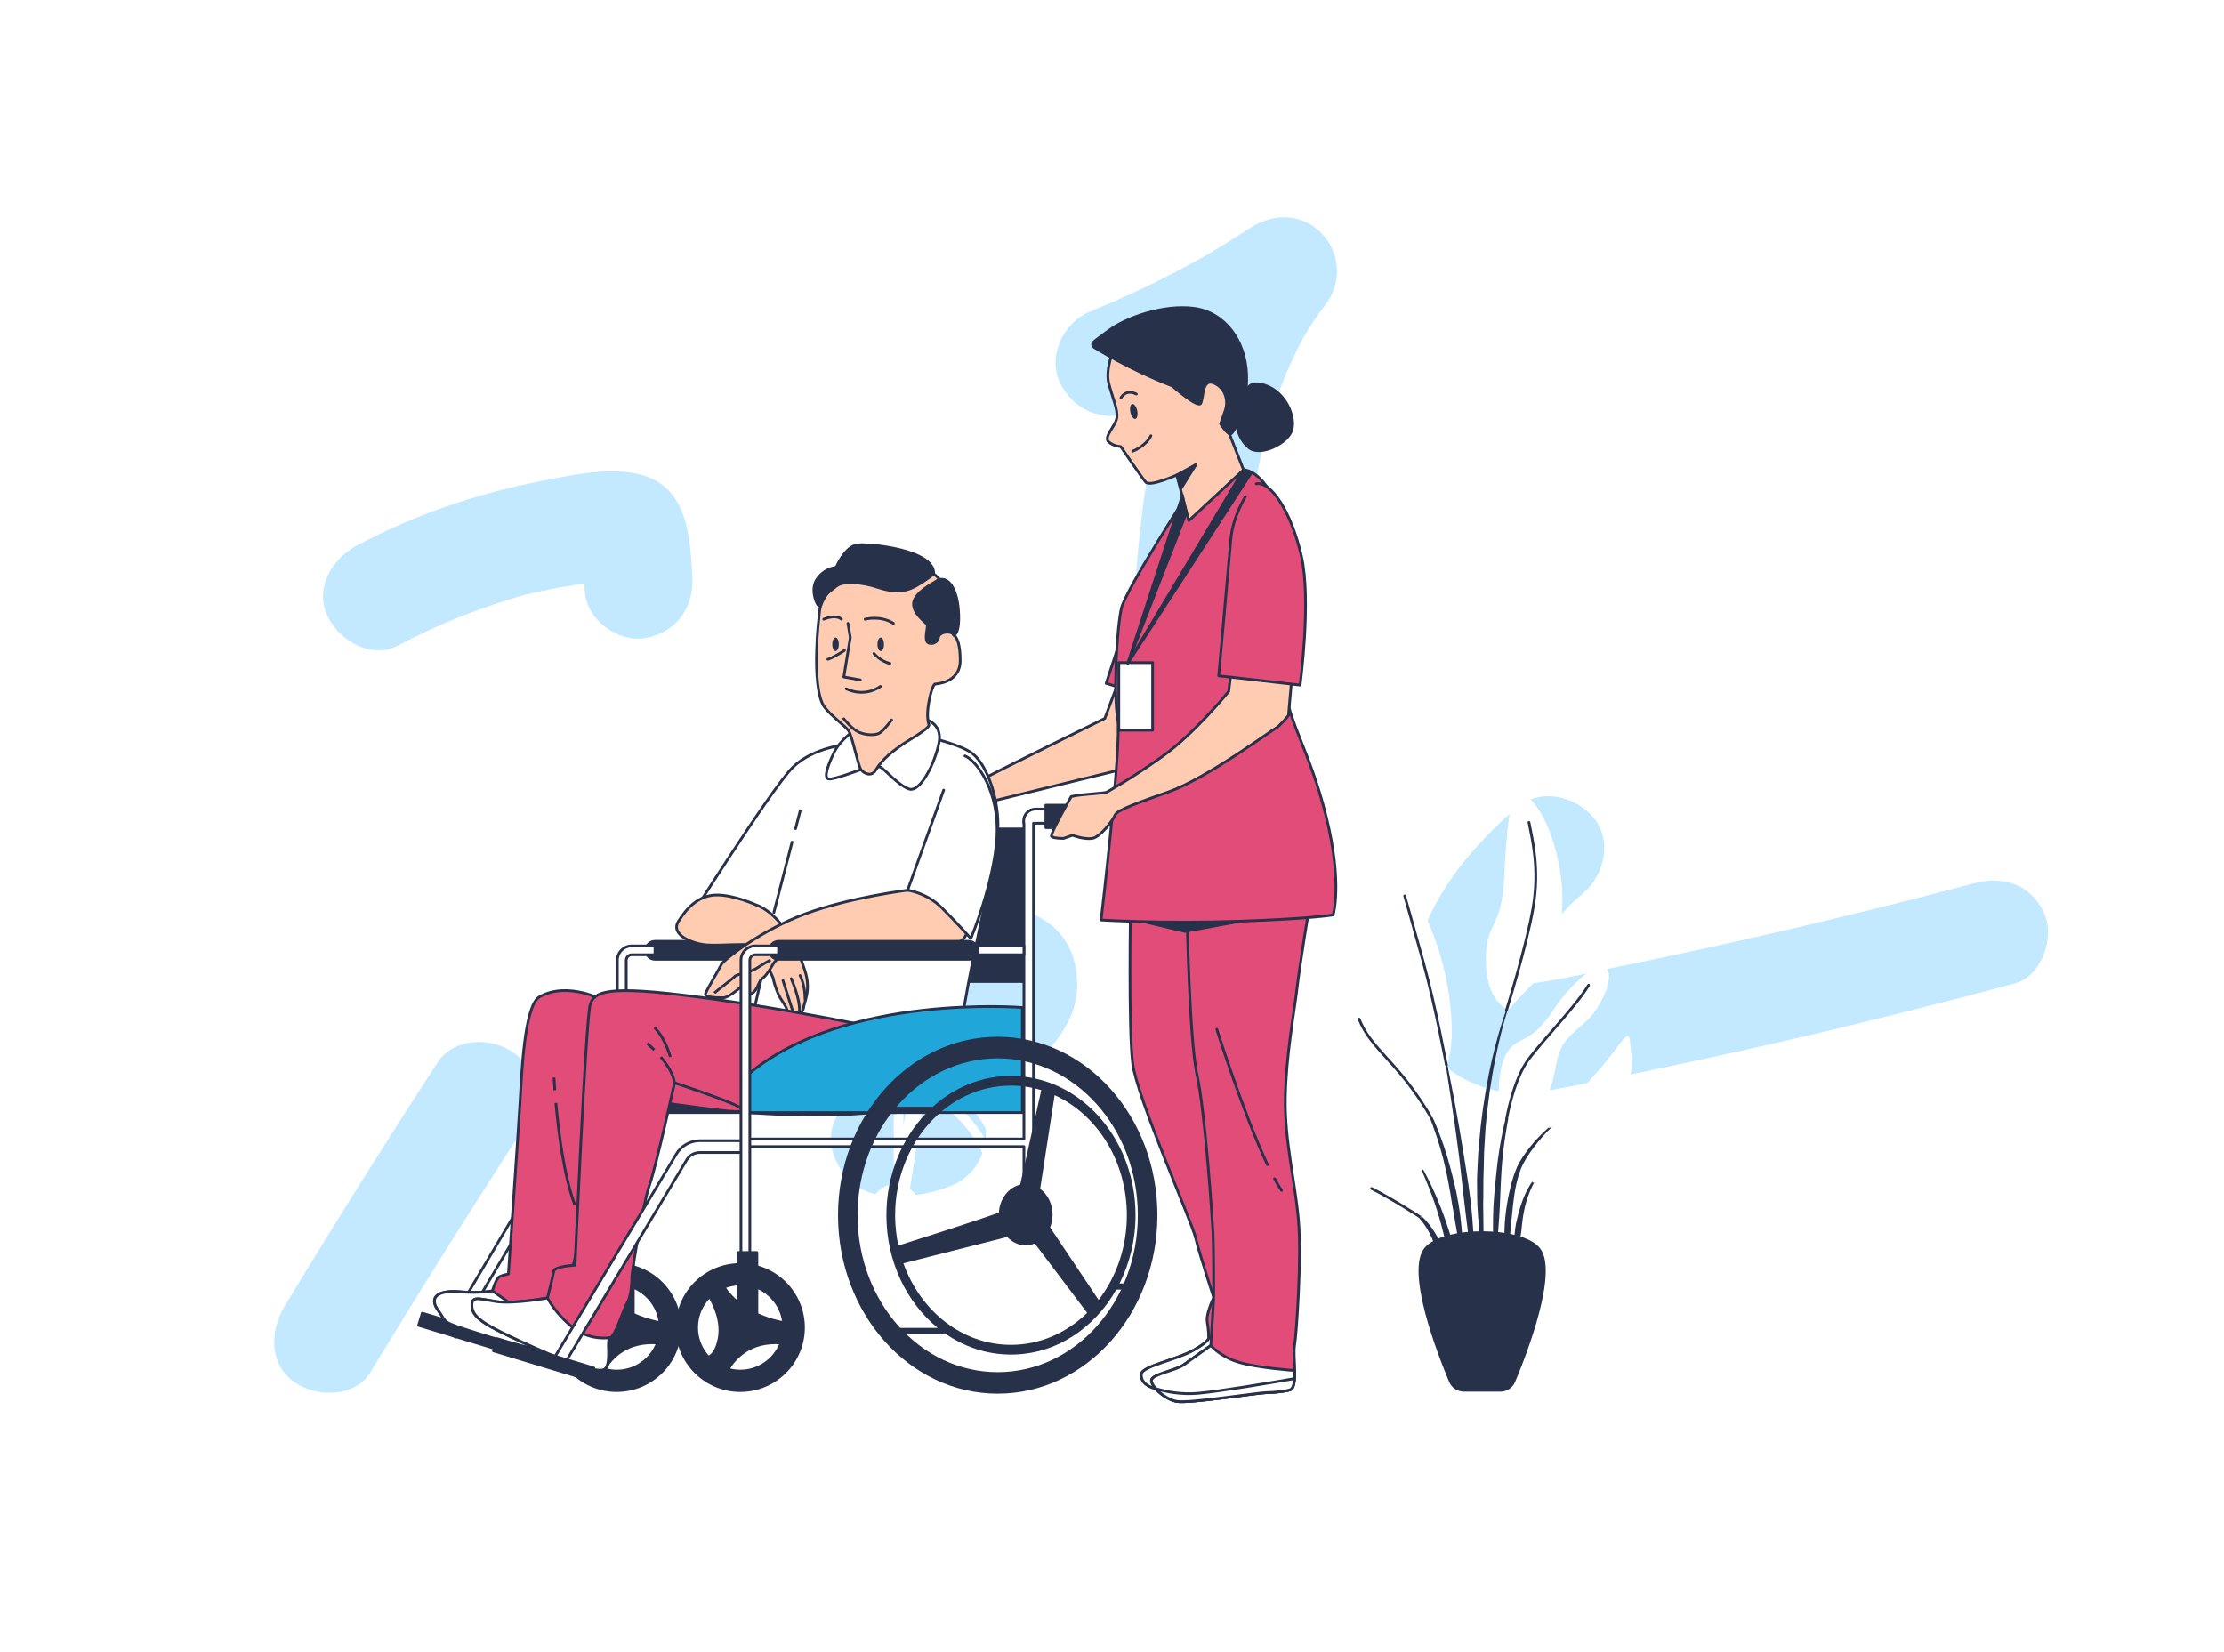 <svg width="821" height="610" viewBox="0 0 821 610" fill="none" xmlns="http://www.w3.org/2000/svg">
<g opacity="0.8" filter="url(#filter0_f_221_9709)">
<path d="M435.929 240.838C446.085 241.803 457.747 234.926 458.509 223.79C459.939 202.95 462.048 182.069 466.934 161.713C467.212 160.579 467.49 159.445 467.779 158.306C467.828 158.106 468.14 156.994 468.317 156.345C468.587 155.454 468.959 154.197 469.025 153.978C469.361 152.868 469.722 151.76 470.083 150.651C471.698 145.703 473.533 140.82 475.609 136.054C476.637 133.676 477.737 131.327 478.895 129.003C479.409 127.975 479.933 126.943 480.477 125.928C480.546 125.803 480.819 125.271 481.091 124.763C481.483 124.11 482.489 122.352 482.648 122.094C483.264 121.109 483.884 120.134 484.522 119.175C486.127 116.739 487.825 114.384 489.575 112.067C495.59 104.084 494.676 92.847 487.643 85.893C480.243 78.575 469.89 78.65 461.426 84.187C456.673 87.296 451.864 90.296 446.996 93.213C446.6 93.448 445.881 93.863 445.537 94.077C444.507 94.669 443.462 95.255 442.424 95.827C439.634 97.371 436.822 98.889 433.993 100.366C423.62 105.79 412.977 110.676 402.153 115.121C392.469 119.097 386.716 131.423 391.26 141.202C395.834 151.028 406.982 156.299 417.359 152.05C421.562 150.319 425.716 148.501 429.86 146.627C423.425 169.876 420.563 194.329 418.922 218.304C418.208 228.711 424.695 239.765 435.964 240.836L435.929 240.838Z" fill="#B3E4FF"/>
<path d="M728.412 326.128C727.005 326.504 725.587 326.884 724.179 327.26C722.848 327.616 722.142 327.799 722.045 327.827C719.54 328.486 717.042 329.131 714.533 329.78C708.875 331.246 703.219 332.687 697.541 334.102C686.202 336.947 674.849 339.702 663.474 342.371C641.437 347.546 619.314 352.397 597.135 356.935C586.528 359.107 575.833 361.735 565.096 363.097C564.503 363.173 562.469 363.195 561.314 363.251C561.43 362.423 561.566 361.587 561.742 360.759C561.762 360.691 561.78 360.647 561.8 360.579C562.623 358.404 563.559 356.328 564.483 354.195C565.031 353.19 565.28 352.715 565.255 352.714C565.704 351.965 566.157 351.226 566.625 350.494C569.396 346.162 572.476 342.026 575.827 338.139C576.208 337.694 579.744 333.994 579.515 334.137C581.138 332.592 582.807 331.101 584.518 329.653C592.457 322.869 595.307 310.118 588.083 301.623C581.346 293.696 568.541 290.822 560.023 298.097C545.12 310.82 530.271 327.876 524.366 346.924C521.015 357.698 519.694 369.375 524.026 380.129C528.854 392.117 539.258 399.579 551.552 402.41C560.326 404.425 569.632 403.004 578.349 401.322C588.749 399.319 599.136 397.226 609.497 395.071C629.876 390.83 650.205 386.322 670.463 381.556C694.956 375.777 719.335 369.577 743.652 363.08C753.806 360.362 758.694 345.908 754.545 336.999C749.49 326.123 739.326 323.242 728.446 326.151L728.412 326.128ZM561.309 365.544C561.271 365.452 561.237 365.37 561.208 365.298C561.241 365.38 561.279 365.472 561.313 365.554L561.309 365.544Z" fill="#B3E4FF"/>
<path d="M161.463 392.314C142.178 422.006 123.355 452.001 105.008 482.278C99.607 491.197 99.26 503.661 108.774 510.277C116.887 515.911 131.014 516.044 136.812 506.482C155.168 476.2 173.986 446.221 193.266 416.518C198.949 407.759 198.826 394.997 189.501 388.519C181.17 382.736 167.551 382.933 161.463 392.314Z" fill="#B3E4FF"/>
<path d="M192.014 220.032C192.298 219.963 192.718 219.874 193.373 219.712C195.032 219.305 196.695 218.908 198.371 218.542C202.048 217.724 205.738 216.996 209.446 216.369C211.525 216.017 213.616 215.696 215.705 215.399C215.761 216.324 215.817 217.249 215.869 218.163C216.423 228.613 227.993 237.274 238.138 235.556C249.442 233.648 256.168 224.472 255.579 213.293C254.8 198.533 254.032 180.002 236.795 175.294C225.275 172.155 211.134 175.375 199.57 177.617C175.957 182.205 153.04 189.999 131.812 201.343C122.612 206.259 116.043 216.954 120.919 227.424C125.107 236.425 137.139 243.552 147.019 238.272C160.975 230.809 175.513 225.051 190.646 220.475C191.416 220.242 191.829 220.108 192.029 220.038L192.014 220.032Z" fill="#B3E4FF"/>
<path d="M316.765 337.837C306.628 340.595 301.71 354.977 305.872 363.917C310.91 374.752 321.112 377.725 331.972 374.765C328.027 375.838 335.499 374.081 336.237 373.945C338.786 373.483 341.343 373.126 343.924 372.855C344.858 372.759 345.794 372.697 346.73 372.635C342.923 376.495 339.022 380.272 335.3 384.133C327.267 392.467 319.234 400.802 311.201 409.137C300.428 420.303 310.748 439.149 324.329 441.019C333.644 442.306 342.812 441.134 351.528 437.581C360.83 433.787 366.464 422.253 362.89 412.699C366.807 408.638 370.723 404.578 374.64 400.518C384.62 390.17 397.493 379.638 397.633 363.984C398.005 323.94 341.854 330.997 316.775 337.832L316.765 337.837Z" fill="#B3E4FF"/>
</g>
<g clip-path="url(#clip0_221_9709)">
<path d="M559.031 365.859C559.052 365.794 559.031 365.728 558.965 365.707C558.91 365.685 558.845 365.707 558.812 365.761C555.378 373.666 552.961 381.964 550.949 390.338C549.002 398.734 547.592 407.25 546.608 415.82L545.995 422.265C545.897 423.344 545.787 424.413 545.711 425.492L545.536 428.72C545.437 430.879 545.306 433.027 545.251 435.186L545.306 441.663L545.383 444.901C545.426 445.98 545.503 447.06 545.58 448.128C545.744 450.277 545.875 452.435 546.072 454.583C546.487 458.869 547.132 463.143 547.8 467.395C547.8 467.45 547.854 467.494 547.909 467.494C547.975 467.494 548.018 467.439 548.018 467.385C548.007 465.226 547.92 463.078 547.865 460.93C547.8 458.781 547.614 456.644 547.646 454.507C547.646 452.359 547.603 450.222 547.581 448.085L547.526 444.879L547.581 441.673L547.614 435.262L547.789 428.851L547.854 425.645C547.898 424.576 547.974 423.508 548.029 422.439L548.423 416.028C549.177 407.501 550.348 399.007 552.065 390.611C553.77 382.226 555.892 373.874 559.031 365.881V365.859Z" fill="#27314A"/>
<path d="M559.949 399.399C559.96 399.345 559.938 399.279 559.884 399.258C559.829 399.236 559.763 399.258 559.741 399.323C557.893 404.655 556.417 410.107 555.159 415.613C553.967 421.131 553.027 426.724 552.458 432.351C551.89 437.966 551.255 443.582 551.179 449.23C551.091 454.867 551.179 460.515 551.78 466.153C551.78 466.207 551.824 466.251 551.879 466.251C551.944 466.251 551.999 466.207 551.999 466.153C552.655 460.537 553.049 454.933 553.442 449.328C553.836 443.723 553.891 438.108 554.263 432.503C554.602 426.921 555.302 421.36 556.264 415.831C557.204 410.303 558.385 404.797 559.938 399.399H559.949Z" fill="#27314A"/>
<path d="M578.595 411.197C578.595 411.197 578.496 411.132 578.442 411.165C573.772 414.109 569.606 417.827 565.975 422.003C564.181 424.129 562.519 426.343 561.098 428.763L560.091 430.65L559.304 432.612C559.02 433.267 558.823 433.932 558.615 434.597C558.418 435.262 558.189 435.927 558.003 436.603C556.603 441.99 555.673 447.485 555.422 453.003C555.192 458.52 555.302 464.048 556.045 469.522C556.045 469.576 556.1 469.62 556.155 469.62C556.22 469.62 556.275 469.576 556.275 469.511L557.697 453.155C558.265 447.747 558.615 442.317 559.774 437.029C559.927 436.374 560.113 435.731 560.277 435.077C560.441 434.422 560.605 433.768 560.857 433.147L561.524 431.26L562.377 429.472C563.635 427.106 565.188 424.849 566.85 422.712C570.185 418.427 574.1 414.523 578.562 411.35C578.562 411.35 578.628 411.241 578.595 411.197Z" fill="#27314A"/>
<path d="M569.573 432.209C567.036 433.844 565.33 436.418 563.897 439.002C562.53 441.652 561.458 444.454 560.715 447.332C560.496 448.041 560.31 448.772 560.157 449.491L559.643 451.661C559.381 453.122 559.173 454.594 559.096 456.077C559.074 457.56 559.031 459.043 559.14 460.526C559.26 462.009 559.435 463.481 559.72 464.942C559.72 464.986 559.763 465.018 559.807 465.029C559.873 465.04 559.927 464.997 559.938 464.942C560.299 463.481 560.529 462.042 560.726 460.592C560.955 459.152 561.185 457.724 561.349 456.295C561.557 454.867 561.754 453.45 561.863 452.01C562.06 450.593 562.169 449.143 562.475 447.747C562.978 444.912 563.799 442.142 564.903 439.504C566.008 436.876 567.451 434.259 569.66 432.416H569.682C569.682 432.416 569.737 432.307 569.704 432.253C569.671 432.198 569.606 432.187 569.551 432.22L569.573 432.209Z" fill="#27314A"/>
<path d="M543.414 448.586C542.802 441.324 541.599 434.139 540.462 426.953C539.324 419.768 538.067 412.604 536.754 405.462C535.387 398.32 533.966 391.189 532.424 384.09C532.413 384.036 532.347 383.992 532.292 384.003C532.227 384.014 532.194 384.069 532.205 384.134C533.452 391.287 534.578 398.462 535.639 405.647C536.732 412.822 537.76 420.008 538.668 427.215C539.554 434.422 540.254 441.641 541.161 448.826L543.83 470.438C543.83 470.438 543.884 470.536 543.939 470.536C544.005 470.536 544.059 470.492 544.059 470.427C544.147 468.606 544.147 466.785 544.191 464.964C544.202 463.143 544.114 461.322 544.081 459.501C544.016 455.848 543.699 452.228 543.425 448.597L543.414 448.586Z" fill="#27314A"/>
<path d="M539.051 448.488C538.657 445.61 538.132 442.753 537.585 439.907L536.568 435.665C536.229 434.248 535.912 432.841 535.497 431.446C534.042 425.819 532.183 420.291 529.93 414.937L529.056 412.942L528.082 410.99C527.47 409.671 526.715 408.417 526.015 407.152C524.495 404.677 522.91 402.213 520.755 400.206C520.711 400.163 520.646 400.163 520.602 400.206C520.558 400.25 520.558 400.326 520.602 400.37H520.613C522.603 402.442 524.058 404.982 525.425 407.49C526.059 408.777 526.726 410.052 527.273 411.383L528.126 413.356L528.881 415.373C530.893 420.749 532.511 426.266 533.736 431.882C534.403 434.673 534.841 437.519 535.376 440.332L536.054 444.585C536.306 446.002 536.601 447.409 536.809 448.826C537.268 451.661 537.782 454.496 538.285 457.331C538.723 460.177 539.248 463.023 539.849 465.869C539.849 465.924 539.904 465.967 539.959 465.967C540.024 465.967 540.068 465.913 540.068 465.858C540.079 462.958 540.013 460.057 539.86 457.157C539.696 454.256 539.346 451.378 539.04 448.488H539.051Z" fill="#27314A"/>
<path d="M533.025 448.859C531.68 445.053 530.116 441.324 528.41 437.672C526.661 434.041 524.78 430.464 522.614 427.073C522.582 427.03 522.516 427.008 522.461 427.04C522.407 427.073 522.385 427.139 522.418 427.193C524.309 430.726 525.917 434.4 527.371 438.119C528.848 441.826 530.182 445.599 531.297 449.426C532.435 453.253 533.255 457.146 534.272 460.984C535.344 464.822 536.208 468.704 537.4 472.586C537.411 472.629 537.454 472.673 537.509 472.673C537.575 472.673 537.629 472.618 537.629 472.564C537.684 468.508 537.29 464.451 536.492 460.482C535.781 456.492 534.37 452.664 533.025 448.859Z" fill="#27314A"/>
<path d="M532.774 461.54C532.085 459.152 530.904 456.928 529.57 454.834C528.257 452.73 526.737 450.745 524.9 449.055C523.959 448.238 522.997 447.463 521.936 446.82C520.886 446.166 519.782 445.621 518.568 445.304C518.513 445.294 518.459 445.315 518.437 445.37C518.415 445.424 518.437 445.49 518.492 445.523H518.502C520.679 446.493 522.527 448.096 524.08 449.851C525.655 451.607 526.923 453.624 527.973 455.729C529.077 457.811 529.646 460.123 530.608 462.271C531.035 463.372 531.451 464.484 531.943 465.586C532.358 466.709 532.817 467.832 533.408 468.944C533.408 468.944 533.463 469.009 533.506 469.009C533.572 469.009 533.627 468.966 533.627 468.9C533.681 467.657 533.605 466.425 533.485 465.193C533.31 463.972 533.047 462.761 532.752 461.562L532.774 461.54Z" fill="#27314A"/>
<path d="M533.233 394.482C533.233 394.482 521.302 391.734 518.546 378.922C515.79 366.11 524.659 371.606 516.709 351.477C508.759 331.349 510.596 326.769 513.341 320.979C516.097 315.189 517.628 317.01 520.066 324.643C522.516 332.265 531.385 344.161 534.753 366.426C538.121 388.692 533.222 394.482 533.222 394.482H533.233Z" fill="white"/>
<path d="M556.778 372.827C556.778 372.827 548.828 370.079 548.521 355.141C548.215 340.192 554.328 343.245 555.247 324.643C556.166 306.041 557.39 292.924 560.748 292.618C564.116 292.313 572.985 301.767 576.047 322.506C579.109 343.245 572.066 356.973 565.953 363.068C559.84 369.163 556.778 372.827 556.778 372.827Z" fill="white"/>
<path d="M528.946 412.484C528.946 412.484 527.109 401.504 523.446 396.324C519.771 391.134 511.821 386.566 506.626 376.501C501.421 366.437 495.614 361.552 495.92 375.891C496.226 390.229 502.646 397.546 510.607 402.431C518.557 407.315 528.957 412.495 528.957 412.495L528.946 412.484Z" fill="white"/>
<path d="M525.578 431.391C525.578 431.391 518.24 417.358 507.534 406.988C496.828 396.619 488.265 391.429 491.316 396.619C494.378 401.809 498.041 401.504 503.247 410.652C508.452 419.8 506.921 426.517 514.259 431.696C521.597 436.887 525.578 431.391 525.578 431.391Z" fill="white"/>
<path d="M524.659 449.382C524.353 448.466 524.047 441.761 513.647 436.265C503.247 430.781 493.46 432.907 494.684 435.655C495.909 438.402 502.328 442.971 508.759 445.719C515.178 448.467 524.67 449.382 524.67 449.382H524.659Z" fill="white"/>
<path d="M556.165 413.095C556.165 413.095 551.572 407.305 554.022 395.103C556.472 382.902 561.972 385.955 568.096 379.544C574.21 373.143 572.996 372.227 579.109 365.511C585.222 358.805 590.734 355.141 593.183 357.889C595.633 360.637 591.958 369.174 588.284 374.059C584.61 378.944 578.803 381.376 576.047 387.482C573.291 393.577 574.516 403.347 567.484 407.915C560.452 412.495 556.165 413.095 556.165 413.095Z" fill="white"/>
<path d="M571.465 416.442C571.465 416.442 582.477 403.935 590.428 394.787C598.378 385.639 601.44 378.617 601.746 384.723C602.052 390.818 604.502 395.703 598.072 403.63C591.652 411.557 571.454 416.442 571.454 416.442H571.465Z" fill="white"/>
<path d="M565.658 436.581C565.658 436.581 565.352 431.697 582.783 420.411C600.215 409.126 607.564 406.989 605.727 411.568C603.89 416.148 596.245 420.716 587.989 428.949C579.732 437.181 565.658 436.571 565.658 436.571V436.581Z" fill="white"/>
<path d="M533.955 393.184C533.955 393.184 529.865 371.3 525.578 355.752C521.291 340.203 518.546 330.738 518.546 330.738" stroke="#27314A" stroke-linecap="round" stroke-linejoin="round"/>
<path d="M556.078 373.067C556.078 373.067 563.514 349.351 565.964 335.012C568.414 320.674 565.658 309.999 564.433 303.599" stroke="#27314A" stroke-linecap="round" stroke-linejoin="round"/>
<path d="M527.984 412.026C527.984 412.026 523.446 403.946 516.709 396.019C509.984 388.092 504.778 383.818 501.716 376.196" stroke="#27314A" stroke-linecap="round" stroke-linejoin="round"/>
<path d="M556.166 413.095C556.166 413.095 558.615 398.451 564.422 390.829C570.229 383.207 581.854 371.311 586.447 363.689" stroke="#27314A" stroke-linecap="round" stroke-linejoin="round"/>
<path d="M523.949 449.055C523.949 449.055 513.658 442.371 506.309 438.719" stroke="#27314A" stroke-linecap="round" stroke-linejoin="round"/>
<path d="M553.88 513.737H540.418C538.034 513.737 535.88 512.308 534.961 510.117C530.565 499.605 518.809 469.271 525.884 460.668C532.621 452.468 561.666 452.468 568.403 460.668C575.478 469.271 563.733 499.605 559.326 510.117C558.407 512.308 556.253 513.737 553.869 513.737H553.88Z" fill="#27314A"/>
<path d="M379.803 305.997H335.36V362.348H379.803V305.997Z" fill="#27314A" stroke="#27314A" stroke-linecap="round" stroke-linejoin="round"/>
<path d="M413.256 237.227L408.346 252.274L416.416 254.717L413.256 237.227Z" fill="#E14D78" stroke="#27314A" stroke-linecap="round" stroke-linejoin="round"/>
<path d="M417.335 334.391C417.335 334.391 416.537 379.794 418.133 392.563C419.73 405.331 439.775 450.462 441.372 456.993C442.969 463.525 448.054 479.008 448.054 479.008C448.054 479.008 445.112 484.994 445.648 487.982C446.184 490.969 446.184 493.423 446.184 493.423C446.184 493.423 447.518 494.513 440.836 498.319C434.154 502.124 421.6 504.294 421.338 507.292C421.075 510.28 424.006 512.188 427.21 512.734C430.414 513.279 440.836 511.916 442.706 511.643C444.576 511.371 461.942 508.383 465.147 508.383C468.351 508.383 470.494 509.746 471.555 502.669C472.627 495.604 469.422 481.189 469.422 481.189C469.422 481.189 468.088 459.174 463.277 441.772C458.465 424.369 448.852 388.212 449.388 386.315C449.924 384.407 451.258 335.481 451.258 335.481L417.335 334.391Z" fill="#E14D78" stroke="#27314A" stroke-linecap="round" stroke-linejoin="round"/>
<path d="M465.158 508.372C468.132 508.372 470.177 509.528 471.314 504.076C467.017 503.225 462.577 502.244 460.247 501.415C454.856 499.496 446.184 493.412 446.184 493.412C446.184 493.412 447.518 494.502 440.836 498.308C434.154 502.113 421.6 504.283 421.338 507.282C421.075 510.28 424.006 512.177 427.21 512.722C430.414 513.268 440.836 511.905 442.706 511.632C444.576 511.36 461.942 508.372 465.147 508.372H465.158Z" fill="white" stroke="#27314A" stroke-linecap="round" stroke-linejoin="round"/>
<path d="M438.168 336.016C438.168 336.016 438.966 383.589 441.908 396.913C444.85 410.238 447.518 449.655 447.78 455.085C448.043 460.515 448.043 478.19 448.043 479.008C448.043 479.826 446.971 496.683 446.971 496.683C446.971 496.683 440.027 501.579 437.085 503.749C434.143 505.919 425.329 507.282 425.067 509.462C424.804 511.643 429.878 516.528 434.417 517.346C438.955 518.164 464.6 514.086 467.541 514.086C470.483 514.086 475.022 513.54 476.356 512.995C477.69 512.45 477.963 509.462 477.963 505.93C477.963 502.397 477.427 499.137 477.963 496.138C478.499 493.15 480.632 464.332 479.297 449.928C477.963 435.524 474.223 421.109 474.486 405.342C474.748 389.575 477.69 374.353 478.762 365.107C479.833 355.861 483.573 333.301 483.573 333.301L438.157 336.016H438.168Z" fill="#E14D78" stroke="#27314A" stroke-linecap="round" stroke-linejoin="round"/>
<path d="M419.785 339.647L437.359 343.823L466.634 338.458L419.785 339.647Z" fill="#27314A" stroke="#27314A" stroke-linecap="round" stroke-linejoin="round"/>
<path d="M470.505 435.142C471.402 436.799 472.277 438.261 473.119 439.46" stroke="#27314A" stroke-linecap="round" stroke-linejoin="round"/>
<path d="M449.18 379.969C449.18 379.969 459.11 411.361 467.87 429.908" stroke="#27314A" stroke-linecap="round" stroke-linejoin="round"/>
<path d="M446.993 496.683C446.993 496.683 440.049 501.579 437.107 503.749C434.165 505.919 425.351 507.282 425.089 509.462C424.826 511.643 429.9 516.528 434.439 517.346C438.977 518.164 464.622 514.086 467.563 514.086C470.505 514.086 475.044 513.54 476.378 512.995C477.712 512.45 477.985 509.462 477.985 505.93C477.985 505.93 464.545 505.024 457.393 502.898C450.241 500.772 446.993 496.683 446.993 496.683Z" fill="white" stroke="#27314A" stroke-linecap="round" stroke-linejoin="round"/>
<path d="M442.674 514.304C435.981 514.947 430.261 513.726 426.642 512.592C428.446 514.664 431.541 516.822 434.428 517.335C438.966 518.153 464.611 514.075 467.553 514.075C470.494 514.075 475.033 513.53 476.367 512.984C477.296 512.603 477.701 511.033 477.865 508.917C468.121 510.607 450.733 513.53 442.663 514.293L442.674 514.304Z" fill="white" stroke="#27314A" stroke-linecap="round" stroke-linejoin="round"/>
<path d="M355.405 298.67H329.826V303.904H329.936V420.455H227.762V423.268H329.936V447.103H333.468V423.268V420.455V303.904H355.405V298.67Z" fill="white"/>
<path d="M360.326 297.231H338.028V305.529H360.326V297.231Z" fill="#27314A" stroke="#27314A" stroke-linecap="round" stroke-linejoin="round"/>
<path d="M320.246 383.218C287.964 383.218 261.794 412.495 261.794 448.597C261.794 484.7 287.964 513.976 320.246 513.976C352.529 513.976 378.699 484.7 378.699 448.597C378.699 412.495 352.529 383.218 320.246 383.218ZM320.246 507.031C291.398 507.031 268.017 480.872 268.017 448.608C268.017 416.344 291.398 390.186 320.246 390.186C349.095 390.186 372.476 416.344 372.476 448.608C372.476 480.872 349.095 507.031 320.246 507.031Z" fill="white"/>
<path d="M371.612 473.785H365.226C368.977 466.338 371.12 457.746 371.12 448.597C371.12 420.193 350.539 397.164 325.135 397.164C314.199 397.164 304.16 401.449 296.264 408.58H277.881V410.859H293.913C284.836 420.258 279.161 433.681 279.161 448.608C279.161 465.694 286.619 480.829 298.091 490.184H280.681V492.463H300.617V492.103C307.714 497.119 316.124 500.041 325.146 500.041C341.506 500.041 355.865 490.468 364.012 476.075H371.612V473.796V473.785ZM367.916 448.597C367.916 460.559 363.979 471.495 357.494 479.88L339.592 453.101C340.172 451.661 340.5 450.08 340.5 448.401C340.5 444.399 338.673 440.888 335.918 438.882L341.254 404.284C356.893 411.404 367.916 428.556 367.916 448.608V448.597ZM325.146 400.751C329.017 400.751 332.768 401.34 336.333 402.42C335.59 405.778 331.117 425.917 328.536 437.323C324.238 438.337 320.968 442.535 320.673 447.649C310 451.443 288.478 458.247 283.568 459.796C282.802 456.208 282.376 452.457 282.376 448.597C282.376 422.177 301.524 400.751 325.146 400.751ZM285.427 466.36L323.768 456.633C325.539 458.531 327.923 459.708 330.559 459.708C331.74 459.708 332.866 459.458 333.916 459.032L353.262 484.634C345.738 491.984 335.918 496.443 325.146 496.443C307.134 496.443 291.737 483.991 285.427 466.36Z" fill="white"/>
<path d="M412.884 251.697L407.843 265.217C407.843 265.217 366.002 285.695 362.131 288.006C358.26 290.329 341.594 295.737 341.594 295.737C341.594 295.737 338.881 307.709 340.434 308.484C341.987 309.258 345.082 309.258 345.082 309.258L348.953 306.172C348.953 306.172 354.76 306.946 355.93 306.554C357.09 306.172 360.316 297.231 360.316 297.231L416.756 283.372L418.691 246.67L412.884 251.697Z" fill="#FFCCB2" stroke="#27314A" stroke-linecap="round" stroke-linejoin="round"/>
<path d="M168.25 493.575L164.499 491.34L203.2 425.961C204.994 422.962 208.297 421.098 211.807 421.098H229.315V425.459H211.807C209.828 425.459 207.968 426.506 206.962 428.207L168.26 493.586L168.25 493.575Z" fill="white" stroke="#27314A" stroke-linecap="round" stroke-linejoin="round"/>
<path d="M229.687 410.707H330.92V371.933C330.92 371.933 265.896 366.59 230.026 396.335L229.687 410.707Z" fill="#27314A" stroke="#27314A" stroke-linecap="round" stroke-linejoin="round"/>
<path d="M334.682 349.176H311.957V352.447H334.682V349.176Z" stroke="#27314A" stroke-linecap="round" stroke-linejoin="round"/>
<path d="M311.957 354.628H241.782C239.672 354.628 237.955 352.916 237.955 350.812C237.955 348.708 239.672 346.996 241.782 346.996H311.957C314.068 346.996 315.785 348.708 315.785 350.812C315.785 352.916 314.068 354.628 311.957 354.628Z" fill="#27314A"/>
<path d="M231.185 463.372H227.905V354.476C227.905 351.564 230.289 349.187 233.208 349.187H241.782V352.458H233.208C232.093 352.458 231.185 353.363 231.185 354.476V463.372Z" fill="white" stroke="#27314A" stroke-linecap="round" stroke-linejoin="round"/>
<path d="M226.8 462.369V486.019C226.8 486.019 225.105 491.569 225.302 493.739C225.652 497.621 233.788 486.019 233.788 486.019V462.369H226.8Z" fill="#27314A" stroke="#27314A" stroke-linecap="round" stroke-linejoin="round"/>
<path d="M227.653 466.796C214.76 466.796 204.316 477.22 204.316 490.064C204.316 502.909 214.771 513.333 227.653 513.333C240.535 513.333 250.99 502.909 250.99 490.064C250.99 477.22 240.535 466.796 227.653 466.796ZM243.663 488.276C239.103 487.447 227.74 484.493 221.627 475.17C223.486 474.417 225.521 473.992 227.653 473.992C235.942 473.992 242.766 480.24 243.663 488.276ZM216.313 478.659C217.669 480.872 221.19 487.447 219.823 494.251C218.926 498.733 217.253 500.412 215.897 501.023C213.207 498.155 211.545 494.306 211.545 490.064C211.545 485.605 213.371 481.57 216.313 478.659ZM227.664 506.126C226.089 506.126 224.58 505.886 223.147 505.471C225.63 501.273 231.327 494.895 242.723 495.756C240.415 501.808 234.554 506.126 227.675 506.126H227.664Z" fill="#27314A" stroke="#27314A" stroke-linecap="round" stroke-linejoin="round"/>
<path d="M313.674 274.693C313.674 274.693 300.584 275.565 292.732 283.176C284.88 290.787 251.296 344.281 251.296 344.281L284.443 346.232L278.341 372.979L350.528 384.941C350.528 384.941 352.923 389.292 356.63 367.757C360.338 346.232 368.408 314.917 368.408 304.471C368.408 294.025 364.264 282.511 359.244 278.378C354.224 274.246 338.521 271.203 338.521 271.203L313.653 274.682L313.674 274.693Z" fill="white" stroke="#27314A" stroke-linecap="round" stroke-linejoin="round"/>
<path d="M293.695 305.877L295.401 299.27" stroke="#27314A" stroke-linecap="round" stroke-linejoin="round"/>
<path d="M285.657 336.877L292.393 310.871" stroke="#27314A" stroke-linecap="round" stroke-linejoin="round"/>
<path d="M279.095 334.042C279.095 334.042 271.167 330.389 264.682 330.389C258.197 330.389 253.691 334.871 250.443 340.104C247.195 345.338 256.436 348.566 260.931 348.817C265.425 349.067 268.564 348.664 274.557 348.664C280.55 348.664 285.394 361.04 285.394 361.04C285.394 361.04 286.389 366.274 288.894 369.752C291.387 373.241 290.392 374.484 291.89 374.986C293.388 375.487 296.385 374.233 296.636 371.998C296.888 369.752 299.469 365.576 297.139 358.303C290.293 336.975 279.095 334.053 279.095 334.053V334.042Z" fill="#FFCCB2" stroke="#27314A" stroke-linecap="round" stroke-linejoin="round"/>
<path d="M289.036 361.967L292.535 372.914" stroke="#27314A" stroke-linecap="round" stroke-linejoin="round"/>
<path d="M292.076 361.269C292.076 361.269 295.346 368.487 295.105 373.143L292.076 361.269Z" fill="#FFCCB2"/>
<path d="M292.076 361.269C292.076 361.269 295.346 368.487 295.105 373.143" stroke="#27314A" stroke-linecap="round" stroke-linejoin="round"/>
<path d="M295.346 360.113C295.346 360.113 297.194 363.417 297.194 369L295.346 360.113Z" fill="#FFCCB2"/>
<path d="M295.346 360.113C295.346 360.113 297.194 363.417 297.194 369" stroke="#27314A" stroke-linecap="round" stroke-linejoin="round"/>
<path d="M315.861 269.263C315.861 269.263 310.186 272.959 307.791 277.964C305.396 282.969 304.084 287.101 305.833 287.537C307.583 287.974 317.83 284.059 317.83 284.059C317.83 284.059 323.506 282.533 325.026 283.187C326.557 283.841 331.347 289.707 335.491 291.234C339.636 292.76 345.093 281.878 346.613 274.267C348.144 266.657 340.937 265.348 340.937 265.348C340.937 265.348 320.214 266.22 315.85 269.263H315.861Z" fill="white" stroke="#27314A" stroke-linecap="round" stroke-linejoin="round"/>
<path d="M344.655 211.854C344.655 211.854 337.241 206.849 323.276 209.03C309.322 211.2 302.99 220.773 302.552 225.56C302.115 230.347 301.678 232.735 301.459 240.346C301.24 247.957 301.678 257.748 304.51 261.227C307.342 264.705 311.925 267.965 313.237 269.71C314.549 271.454 316.725 282.543 317.819 284.059C318.913 285.586 321.745 286.883 323.276 284.277C325.682 280.166 329.794 277.135 333.643 274.464C334.54 273.842 343.431 268.794 342.906 267.529C342.906 267.529 341.812 264.923 342.906 259.046C343.999 253.18 345.082 252.525 345.082 252.525C345.082 252.525 354.465 252.307 354.465 243.824C354.465 235.341 352.07 234.469 352.07 234.469C352.07 234.469 354.027 218.811 344.655 211.854Z" fill="#FFCCB2" stroke="#27314A" stroke-linecap="round" stroke-linejoin="round"/>
<path d="M345.082 214.896C345.082 214.896 337.449 218.811 337.23 222.725C337.011 226.64 341.812 229.682 342.25 230.554C342.687 231.426 340.937 236.42 342.687 237.293C344.437 238.165 346.362 236.638 346.394 235.548C346.471 233.062 351.425 232.659 352.07 234.458C352.07 234.458 354.465 234.24 353.82 225.32C353.175 216.401 349.238 211.625 345.093 214.885L345.082 214.896Z" fill="#27314A" stroke="#27314A" stroke-linecap="round" stroke-linejoin="round"/>
<path d="M344.656 211.854C344.656 211.854 342.479 213.817 338.335 216.205C334.19 218.593 330.045 218.811 324.162 216.859C318.278 214.907 311.29 214.253 308.677 216.423C306.063 218.593 302.574 220.773 302.574 223.161C302.574 225.549 298.648 218.375 301.481 214.024C304.313 209.673 308.677 209.455 308.677 209.455C308.677 209.455 311.946 201.844 316.31 201.19C320.673 200.536 345.104 202.935 344.666 211.843L344.656 211.854Z" fill="#27314A" stroke="#27314A" stroke-linecap="round" stroke-linejoin="round"/>
<path d="M313.029 230.118L313.893 235.341L311.498 249.908L317.6 250.999" stroke="#27314A" stroke-linecap="round" stroke-linejoin="round"/>
<path d="M312.373 254.259C312.373 254.259 318.694 257.737 325.026 253.387" stroke="#27314A" stroke-linecap="round" stroke-linejoin="round"/>
<path d="M311.498 265.348C311.498 265.348 314.549 269.263 317.174 270.353C319.787 271.443 322.849 271.443 324.37 270.789C325.901 270.135 329.17 265.784 329.17 265.784" stroke="#27314A" stroke-linecap="round" stroke-linejoin="round"/>
<path d="M319.35 228.591C319.35 228.591 325.026 227.065 329.816 230.118" stroke="#27314A" stroke-linecap="round" stroke-linejoin="round"/>
<path d="M310.623 228.591C310.623 228.591 308.873 226.629 304.083 228.591" stroke="#27314A" stroke-linecap="round" stroke-linejoin="round"/>
<path d="M326.327 237.838C326.327 239.223 325.791 240.335 325.124 240.335C324.457 240.335 323.921 239.212 323.921 237.838C323.921 236.464 324.457 235.341 325.124 235.341C325.791 235.341 326.327 236.464 326.327 237.838Z" fill="#27314A"/>
<path d="M309.65 237.838C309.65 239.223 309.114 240.335 308.447 240.335C307.78 240.335 307.244 239.212 307.244 237.838C307.244 236.464 307.78 235.341 308.447 235.341C309.114 235.341 309.65 236.464 309.65 237.838Z" fill="#27314A"/>
<path d="M322.62 241.207C322.62 241.207 324.796 244.031 328.503 244.903" stroke="#27314A" stroke-linecap="round" stroke-linejoin="round"/>
<path d="M311.717 240.117C311.717 240.117 307.791 242.723 305.615 243.377" stroke="#27314A" stroke-linecap="round" stroke-linejoin="round"/>
<path d="M335.054 328.623C335.054 328.623 313.893 331.229 297.325 337.324C280.746 343.408 267.088 354.498 266.388 355.882C265.403 357.845 261.138 365.041 260.482 366.677C259.826 368.313 264.747 368.313 267.044 368.313C269.34 368.313 274.59 363.406 275.574 362.425C276.558 361.443 272.949 367.004 276.23 367.004C279.511 367.004 279.839 362.425 281.151 361.443C282.463 360.462 283.415 359.317 285.416 355.882C287.417 352.448 290.917 353.636 289.167 350.31C288.795 349.613 287.953 349.067 286.87 348.664C310.754 348.38 352.857 347.857 354.257 347.541C356.215 347.105 357.746 342.754 357.746 342.754C357.746 342.754 347.28 327.532 335.065 328.623H335.054Z" fill="#FFCCB2" stroke="#27314A" stroke-linecap="round" stroke-linejoin="round"/>
<path d="M284.443 354.367C284.443 354.367 281.61 355.904 279.292 357.452C276.973 358.99 271.954 359.633 271.309 360.407C270.663 361.182 264.616 365.674 263.708 366.568" stroke="#27314A" stroke-miterlimit="10"/>
<path d="M348.363 291.659L335.054 328.623C335.054 328.623 342.031 329.495 347.706 335.143C353.382 340.791 358.391 346.451 358.391 346.451C358.391 346.451 366.899 326.224 367.992 309.269C369.086 292.302 360.578 280.777 356.215 279.043" fill="white"/>
<path d="M348.363 291.659L335.054 328.623C335.054 328.623 342.031 329.495 347.706 335.143C353.382 340.791 358.391 346.451 358.391 346.451C358.391 346.451 366.899 326.224 367.992 309.269C369.086 292.302 360.578 280.777 356.215 279.043" stroke="#27314A" stroke-linecap="round" stroke-linejoin="round"/>
<path d="M403.458 298.67H382.264C379.847 298.67 377.879 300.633 377.879 303.042V303.904H377.988V420.455H275.814V423.279H377.988V447.114H381.52V303.904H403.458V298.67Z" fill="white" stroke="#27314A" stroke-linecap="round" stroke-linejoin="round"/>
<path d="M408.379 297.231H386.081V305.529H408.379V297.231Z" fill="#27314A" stroke="#27314A" stroke-linecap="round" stroke-linejoin="round"/>
<path d="M191.58 495.578L155.905 484.751L154.53 489.257L190.205 500.085L191.58 495.578Z" fill="#27314A" stroke="#27314A" stroke-linecap="round" stroke-linejoin="round"/>
<path d="M222.776 369.294C222.776 369.294 209.663 362.098 199.165 367.986C193.533 371.148 192.604 396.107 191.947 407.218C191.291 418.339 187.682 470.318 187.682 470.318C187.682 470.318 185.714 470.645 184.402 471.299C183.089 471.953 181.777 476.533 181.777 476.533C181.777 476.533 177.512 477.514 169.649 476.86C161.775 476.206 158.167 478.823 161.775 483.73C165.384 488.636 162.104 487.655 176.528 492.235C190.952 496.814 198.826 498.123 198.826 498.123C198.826 498.123 203.091 500.739 205.06 498.777C207.028 496.814 206.7 493.543 206.372 489.945C206.044 486.346 207.684 477.525 207.684 476.544C207.684 475.563 212.605 469.02 213.261 457.255C213.918 445.479 214.246 443.854 214.574 441.237C214.902 438.621 220.151 403.641 220.151 403.641C220.151 403.641 261.86 409.638 269.012 410.183C276.164 410.729 279.511 409.529 279.511 409.529L222.776 369.316V369.294Z" fill="#E14D78" stroke="#27314A" stroke-linecap="round" stroke-linejoin="round"/>
<path d="M205.202 407.152C206.131 417.489 208.154 434.052 212.168 444.705" stroke="#27314A" stroke-miterlimit="10"/>
<path d="M204.513 397.775C204.513 397.775 204.6 399.552 204.819 402.464" stroke="#27314A" stroke-miterlimit="10"/>
<path d="M169.649 476.86C161.775 476.206 158.167 478.823 161.775 483.73C165.384 488.636 162.104 487.655 176.528 492.235C190.952 496.814 198.826 498.123 198.826 498.123C198.826 498.123 203.091 500.739 205.06 498.777C206.864 496.978 206.733 494.088 206.448 490.85C203.835 490.25 199.438 488.985 196.245 486.706C191.423 483.272 181.777 476.544 181.777 476.544C181.777 476.544 177.512 477.525 169.649 476.871V476.86Z" fill="white" stroke="#27314A" stroke-linecap="round" stroke-linejoin="round"/>
<path d="M350.539 384.952C350.539 384.952 301.798 374.201 264.419 368.967C227.04 363.733 219.495 365.041 217.854 370.929C216.214 376.818 212.277 467.057 212.277 467.057C212.277 467.057 204.731 467.385 204.403 469.347C204.075 471.31 202.107 479.161 202.107 479.161C202.107 479.161 189.651 481.45 183.089 480.469C176.528 479.488 173.903 478.179 174.231 482.432C174.559 486.684 180.137 489.628 192.921 495.505C205.705 501.393 220.195 507.292 223.114 505.493C226.034 503.694 223.552 493.968 225.291 493.761C227.019 493.554 229.971 483.74 231.612 480.796C233.252 477.852 233.252 471.964 233.252 470.983C233.252 470.001 237.189 444.825 239.813 437.301C242.438 429.777 249 399.705 249 399.705C249 399.705 269.067 406.356 272.61 408.537L276.153 410.717C276.153 410.717 327.694 414.752 338.848 405.92C350.003 397.088 350.528 384.963 350.528 384.963L350.539 384.952Z" fill="#E14D78" stroke="#27314A" stroke-linecap="round" stroke-linejoin="round"/>
<path d="M243.936 390.186C246.2 392.868 248.486 396.303 249 399.694" stroke="#27314A" stroke-miterlimit="10"/>
<path d="M238.928 385.17C238.928 385.17 240.032 386.075 241.52 387.569" stroke="#27314A" stroke-miterlimit="10"/>
<path d="M241.574 379.303C241.574 379.303 245.106 382.237 247.458 390.153" stroke="#27314A" stroke-miterlimit="10"/>
<path d="M183.1 480.458C176.539 479.477 173.914 478.168 174.242 482.421C174.57 486.673 180.148 489.617 192.932 495.495C205.716 501.383 220.206 507.282 223.125 505.482C226.045 503.683 223.563 493.957 225.302 493.75C225.302 493.75 218.073 495.178 211.533 490.075C204.994 484.972 202.107 479.161 202.107 479.161C202.107 479.161 189.651 481.45 183.089 480.469L183.1 480.458Z" fill="white" stroke="#27314A" stroke-linecap="round" stroke-linejoin="round"/>
<path d="M276.164 410.707H377.397V371.933C377.397 371.933 312.373 366.59 276.503 396.335L276.164 410.707Z" fill="#20A6D9" stroke="#27314A" stroke-linecap="round" stroke-linejoin="round"/>
<path d="M368.31 383.218C336.027 383.218 309.858 412.495 309.858 448.597C309.858 484.7 336.027 513.977 368.31 513.977C400.592 513.977 426.762 484.7 426.762 448.597C426.762 412.495 400.592 383.218 368.31 383.218ZM368.31 507.031C339.461 507.031 316.08 480.873 316.08 448.608C316.08 416.344 339.461 390.186 368.31 390.186C397.158 390.186 420.539 416.344 420.539 448.608C420.539 480.873 397.158 507.031 368.31 507.031Z" fill="#27314A" stroke="#27314A" stroke-linecap="round" stroke-linejoin="round"/>
<path d="M419.675 473.785H413.289C417.04 466.338 419.183 457.746 419.183 448.598C419.183 420.193 398.602 397.164 373.198 397.164C362.262 397.164 352.223 401.45 344.327 408.581H325.944V410.86H341.976C332.9 420.259 327.224 433.681 327.224 448.608C327.224 465.695 334.682 480.829 346.154 490.185H328.744V492.464H348.68V492.104C355.777 497.119 364.187 500.042 373.209 500.042C389.569 500.042 403.928 490.468 412.075 476.075H419.675V473.796V473.785ZM415.979 448.598C415.979 460.559 412.042 471.496 405.557 479.881L387.655 453.101C388.235 451.662 388.563 450.08 388.563 448.401C388.563 444.4 386.737 440.889 383.981 438.882L389.318 404.285C404.956 411.405 415.979 428.556 415.979 448.608V448.598ZM373.209 400.752C377.08 400.752 380.831 401.34 384.396 402.42C383.653 405.778 379.18 425.918 376.599 437.323C372.301 438.337 369.032 442.535 368.736 447.649C358.063 451.443 336.541 458.247 331.631 459.796C330.865 456.208 330.439 452.458 330.439 448.598C330.439 422.178 349.588 400.752 373.209 400.752ZM333.49 466.36L371.831 456.634C373.603 458.531 375.987 459.709 378.622 459.709C379.803 459.709 380.93 459.458 381.98 459.033L401.325 484.635C393.801 491.984 383.981 496.443 373.209 496.443C355.198 496.443 339.8 483.991 333.49 466.36Z" fill="#27314A"/>
<path d="M207.4 505.112L203.649 502.876L249.71 425.961C251.504 422.962 254.807 421.098 258.317 421.098H275.825V425.459H258.317C256.338 425.459 254.478 426.506 253.472 428.207L207.411 505.123L207.4 505.112Z" fill="white" stroke="#27314A" stroke-linecap="round" stroke-linejoin="round"/>
<path d="M438.398 182.348C438.398 182.348 415.629 217.688 413.989 224.47C412.348 231.252 410.938 256.298 412.578 265.195C414.218 274.093 406.476 339.614 406.476 339.614C406.476 339.614 429.474 341.02 456.945 340.083C484.405 339.145 492.147 337.738 492.147 337.738C492.147 337.738 495.669 326.039 489.566 301.461C483.464 276.884 475.722 267.289 474.07 252.318C472.43 237.336 482.053 224.699 475.481 198.726C468.909 172.753 459.055 173.451 459.055 173.451C459.055 173.451 446.61 174.149 438.398 182.348Z" fill="#E14D78" stroke="#27314A" stroke-linecap="round" stroke-linejoin="round"/>
<path d="M411.637 127.513C411.637 127.513 407.897 135.942 409.275 141.394C410.664 146.846 412.819 151.414 412.25 154.402C411.681 157.39 407.252 161.424 409.286 163.147C411.331 164.87 413.726 164.848 413.726 164.848C413.726 164.848 421.381 176.166 422.956 177.987C424.542 179.808 434.395 175.359 434.395 175.359L438.868 192.173L459.055 173.451L452.603 156.975C452.603 156.975 460.214 148.688 455.818 135.745C451.422 122.803 437.49 119.248 429.846 119.412C422.202 119.575 415.071 124.406 411.637 127.513Z" fill="#FFCCB3" stroke="#27314A" stroke-linecap="round" stroke-linejoin="round"/>
<path d="M403.873 128.178C403.873 128.178 416.329 136.105 432.776 142.473C432.776 142.473 442.192 150.793 443.242 148.895C444.281 147.009 443.669 139.485 448.152 141.415C452.636 143.345 453.412 148.208 452.384 151.294C451.356 154.38 450.591 156.452 450.591 156.452C450.591 156.452 453.117 160.464 454.265 160.224C455.414 159.985 460.674 150.76 460.193 138.188C459.711 125.616 452.023 115.268 440.683 113.807C429.343 112.346 415.531 117.383 409.319 122.028C403.097 126.673 402.594 126.543 403.895 128.178H403.873Z" fill="#27314A" stroke="#27314A" stroke-linecap="round" stroke-linejoin="round"/>
<path d="M460.094 145.853C460.094 145.853 459.536 139.758 467.016 142.255C474.497 144.763 478.259 153.54 476.924 158.6C475.59 163.659 465.135 168.708 461.056 165.262C456.977 161.816 456.474 157.128 456.693 155.896C456.912 154.653 460.105 145.864 460.105 145.864L460.094 145.853Z" fill="#27314A" stroke="#27314A" stroke-linecap="round" stroke-linejoin="round"/>
<path d="M418.155 166.56C418.155 166.56 422.836 164.87 424.87 160.857" stroke="#27314A" stroke-linecap="round" stroke-linejoin="round"/>
<path d="M434.395 175.359L441.492 171.488L436.046 180.244L434.395 175.359Z" fill="#27314A" stroke="#27314A" stroke-linecap="round" stroke-linejoin="round"/>
<path d="M419.818 151.621C420.135 153.137 419.828 154.489 419.129 154.631C418.429 154.772 417.608 153.66 417.291 152.145C416.974 150.629 417.28 149.277 417.98 149.135C418.68 148.993 419.5 150.106 419.818 151.621Z" fill="#27314A"/>
<path d="M413.792 146.9C413.792 146.9 415.465 143.444 419.489 145.472" stroke="#27314A" stroke-linecap="round" stroke-linejoin="round"/>
<path d="M425.493 244.609H413.015V269.579H425.493V244.609Z" fill="white" stroke="#27314A" stroke-linecap="round" stroke-linejoin="round"/>
<path d="M459.055 173.462L416.34 244.838L461.866 174.628L459.055 173.462Z" fill="#27314A" stroke="#27314A" stroke-linecap="round" stroke-linejoin="round"/>
<path d="M436.516 182.817L416.34 244.838L437.905 189.414L436.516 182.817Z" fill="#27314A" stroke="#27314A" stroke-linecap="round" stroke-linejoin="round"/>
<path d="M395.441 294.058C395.441 294.058 387.458 308.102 388.169 308.8C388.869 309.498 392.631 309.498 392.631 309.498L395.912 308.331C395.912 308.331 400.133 309.966 403.184 309.498C406.235 309.029 410.927 302.715 411.637 300.84C412.337 298.964 421.797 295.715 431.3 292.357C445.407 287.374 469.783 269.284 470.953 268.826C472.123 268.357 475.645 264.149 475.645 264.149L477.559 242.472L455.49 239.43L453.576 255.262C453.576 255.262 441.197 270.658 428.993 279.316C416.788 287.973 409.275 291.953 408.575 292.422C407.875 292.891 398.952 293.12 395.43 294.058H395.441Z" fill="#FFCCB2" stroke="#27314A" stroke-linecap="round" stroke-linejoin="round"/>
<path d="M459.755 183.33C459.755 183.33 455.064 190.712 454.353 199.14C453.653 207.569 449.891 249.472 449.891 249.472L479.932 252.896C479.932 252.896 484.153 221.537 480.402 205.203C476.651 188.869 469.138 177.54 463.736 178.587" fill="#E14D78"/>
<path d="M459.755 183.33C459.755 183.33 455.064 190.712 454.353 199.14C453.653 207.569 449.891 249.472 449.891 249.472L479.932 252.896C479.932 252.896 484.153 221.537 480.402 205.203C476.651 188.869 469.138 177.54 463.736 178.587" stroke="#27314A" stroke-linecap="round" stroke-linejoin="round"/>
<path d="M219.196 504.987L183.521 494.159L182.145 498.666L217.82 509.493L219.196 504.987Z" fill="#27314A" stroke="#27314A" stroke-linecap="round" stroke-linejoin="round"/>
<path d="M377.988 349.176H357.582V352.447H377.988V349.176Z" fill="white" stroke="#27314A" stroke-linecap="round" stroke-linejoin="round"/>
<path d="M357.582 354.628H287.406C285.296 354.628 283.579 352.916 283.579 350.812C283.579 348.708 285.296 346.996 287.406 346.996H357.582C359.692 346.996 361.409 348.708 361.409 350.812C361.409 352.916 359.692 354.628 357.582 354.628Z" fill="#27314A"/>
<path d="M276.81 463.372H273.529V354.476C273.529 351.564 275.913 349.187 278.833 349.187H287.406V352.458H278.833C277.717 352.458 276.81 353.363 276.81 354.476V463.372Z" fill="white" stroke="#27314A" stroke-linecap="round" stroke-linejoin="round"/>
<path d="M272.424 462.369V486.019C272.424 486.019 270.729 491.569 270.926 493.739C271.276 497.621 279.412 486.019 279.412 486.019V462.369H272.424Z" fill="#27314A" stroke="#27314A" stroke-linecap="round" stroke-linejoin="round"/>
<path d="M273.277 466.796C260.384 466.796 249.94 477.22 249.94 490.064C249.94 502.909 260.395 513.333 273.277 513.333C286.16 513.333 296.614 502.909 296.614 490.064C296.614 477.22 286.16 466.796 273.277 466.796ZM289.287 488.276C284.727 487.447 273.365 484.493 267.252 475.17C269.111 474.417 271.145 473.992 273.277 473.992C281.567 473.992 288.391 480.24 289.287 488.276ZM261.937 478.659C263.293 480.872 266.814 487.447 265.447 494.251C264.55 498.733 262.877 500.412 261.521 501.023C258.831 498.155 257.169 494.306 257.169 490.064C257.169 485.605 258.995 481.57 261.937 478.659ZM273.288 506.126C271.713 506.126 270.204 505.886 268.772 505.471C271.254 501.273 276.952 494.895 288.347 495.756C286.039 501.808 280.178 506.126 273.299 506.126H273.288Z" fill="#27314A" stroke="#27314A" stroke-linecap="round" stroke-linejoin="round"/>
</g>
<defs>
<filter id="filter0_f_221_9709" x="37.224" y="16.2" width="782.799" height="561.962" filterUnits="userSpaceOnUse" color-interpolation-filters="sRGB">
<feFlood flood-opacity="0" result="BackgroundImageFix"/>
<feBlend mode="normal" in="SourceGraphic" in2="BackgroundImageFix" result="shape"/>
<feGaussianBlur stdDeviation="32" result="effect1_foregroundBlur_221_9709"/>
</filter>
<clipPath id="clip0_221_9709">
<rect width="452" height="405" fill="white" transform="translate(154 113)"/>
</clipPath>
</defs>
</svg>
